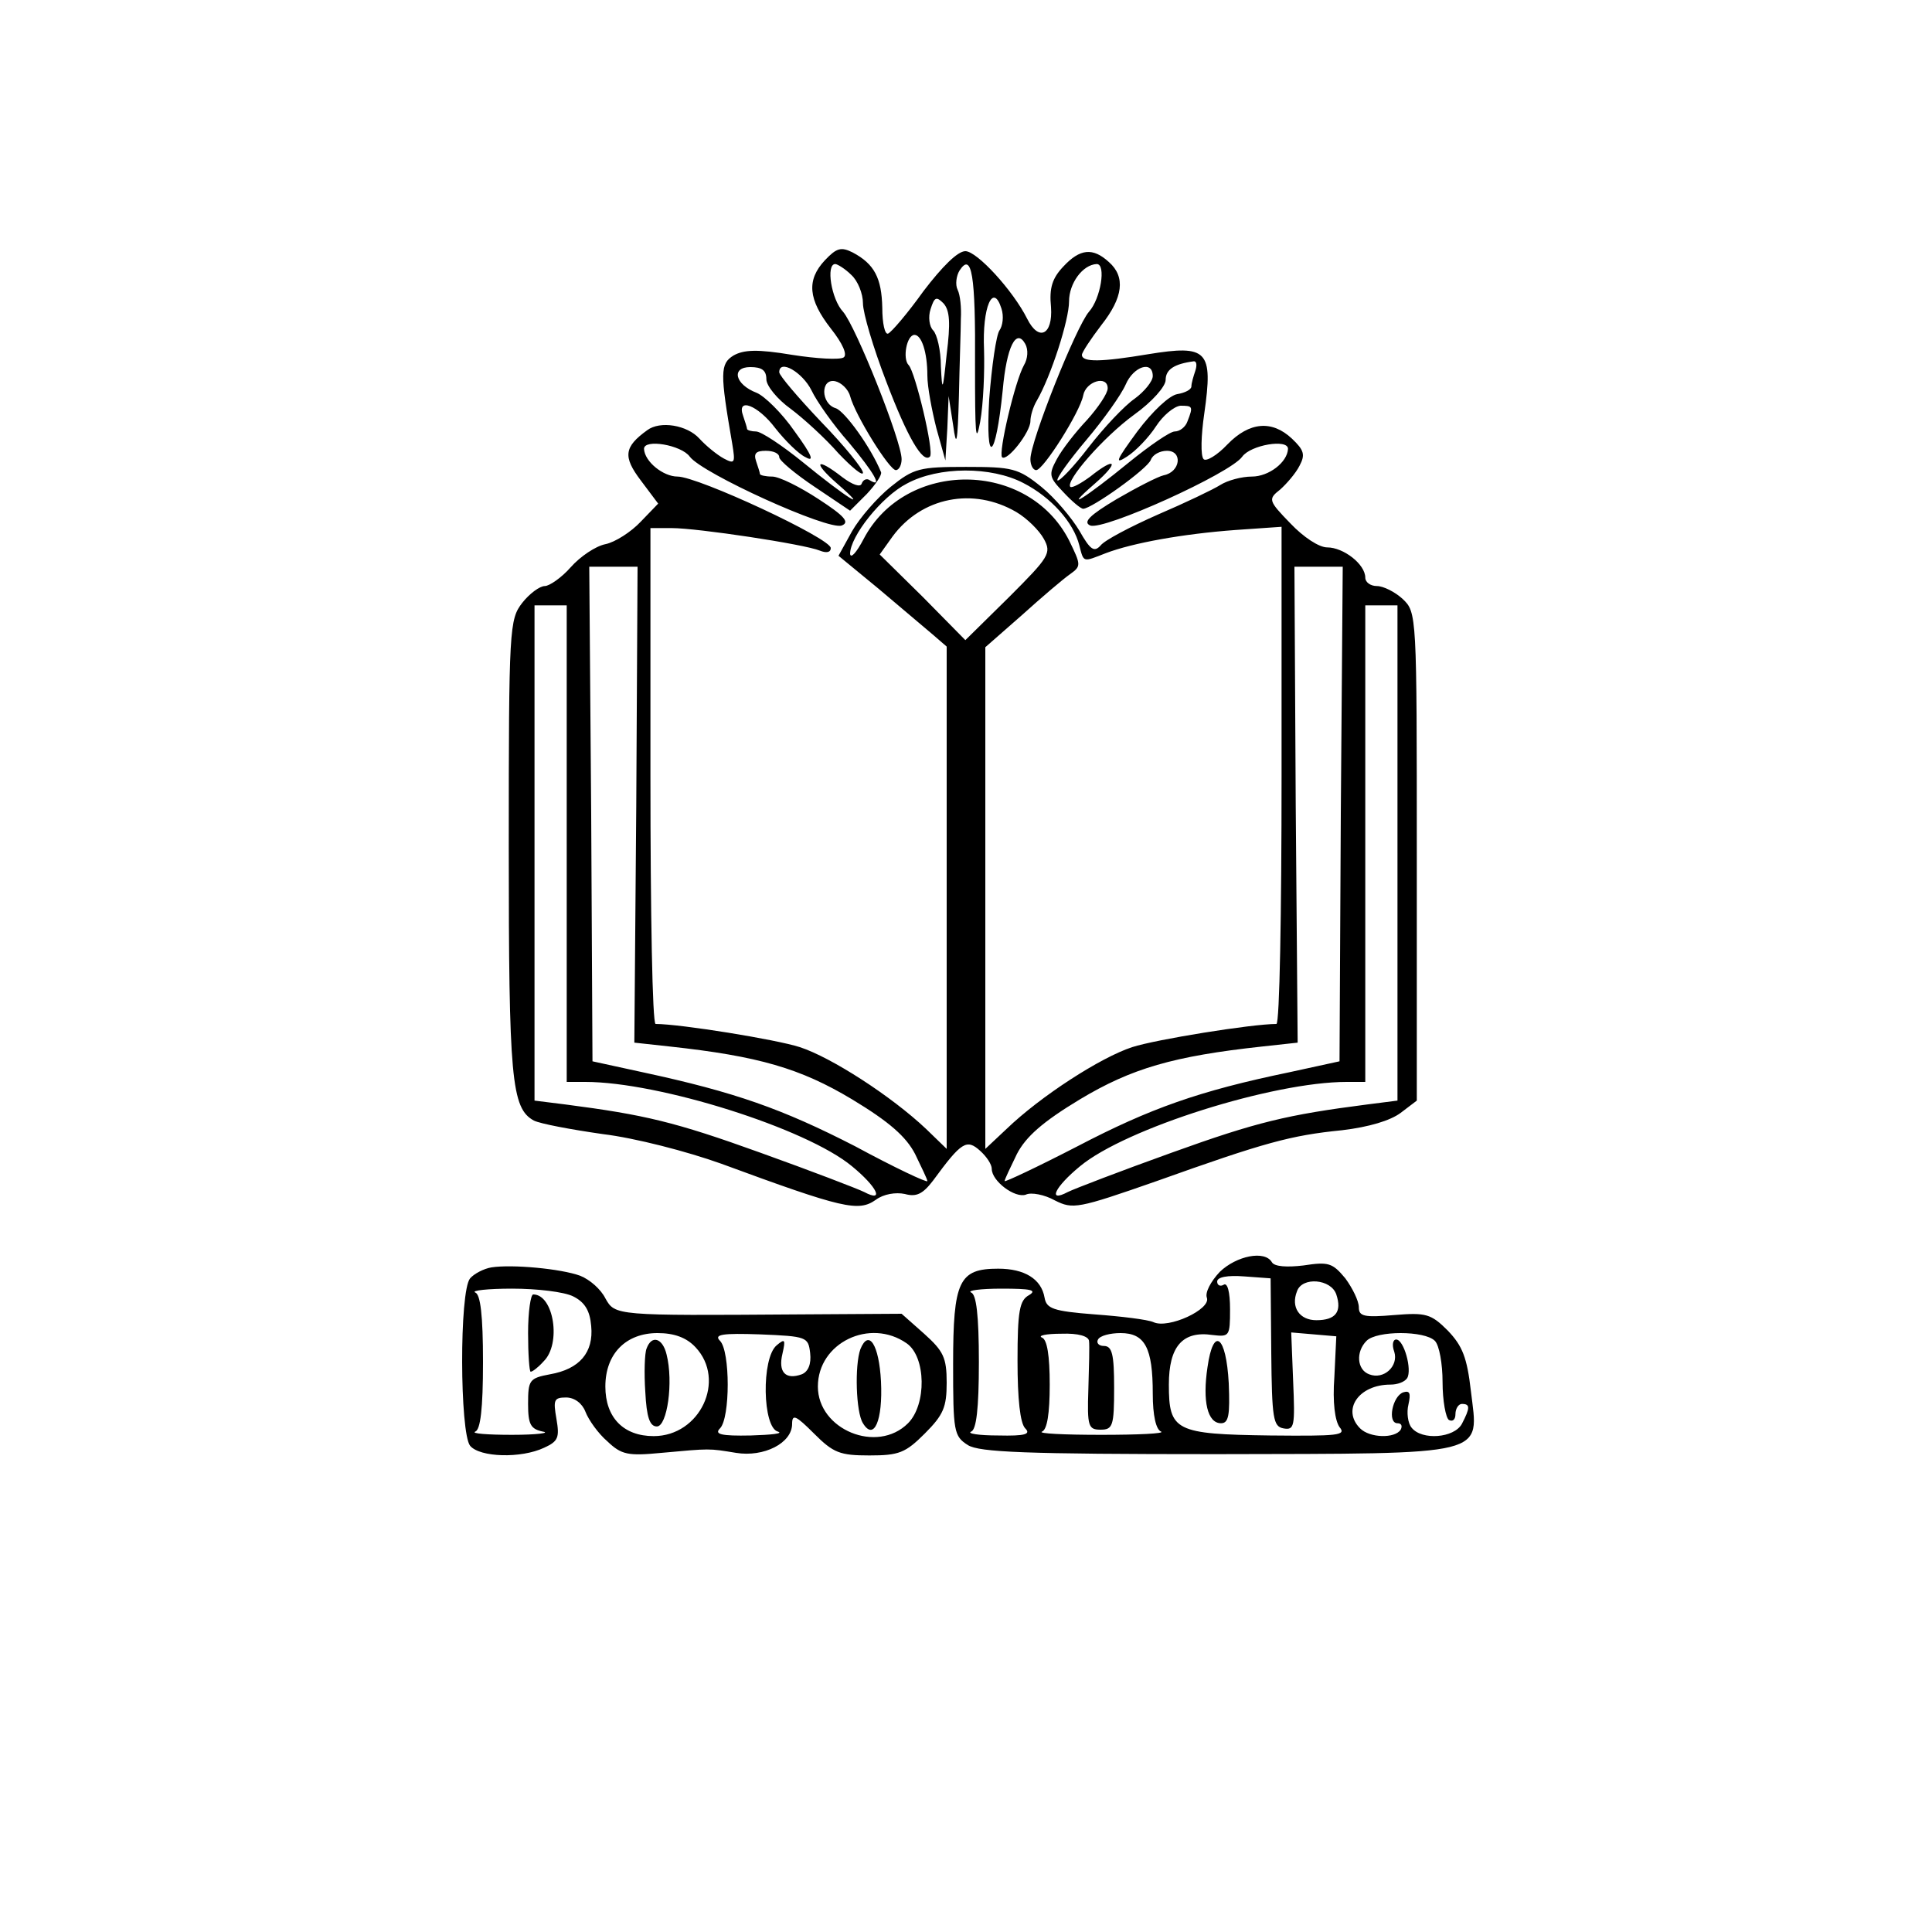 <?xml version="1.0" standalone="no"?>
<!DOCTYPE svg PUBLIC "-//W3C//DTD SVG 20010904//EN"
 "http://www.w3.org/TR/2001/REC-SVG-20010904/DTD/svg10.dtd">
<svg version="1.0" xmlns="http://www.w3.org/2000/svg"
 width="300pt" height="300pt" viewBox="0 0 300 300"
 preserveAspectRatio="xMidYMid meet">
<g transform="translate(0,300) scale(0.1,-0.1)"
fill="#000000" stroke="none">
<path d="M1281 2596 c-29 -31 -26 -61 9 -106 19 -24 26 -41 20 -45 -6 -4 -42
-2 -80 4 -54 9 -75 8 -91 -1 -21 -13 -21 -27 -2 -137 5 -30 4 -32 -13 -23 -11
6 -28 20 -38 31 -19 21 -61 28 -81 13 -36 -26 -38 -41 -10 -78 l27 -36 -27
-28 c-15 -16 -40 -32 -55 -35 -15 -3 -39 -19 -54 -36 -14 -16 -33 -29 -40 -29
-8 0 -24 -12 -35 -26 -20 -26 -21 -38 -21 -379 0 -360 4 -406 39 -425 10 -5
58 -14 107 -21 50 -6 131 -27 184 -46 190 -70 213 -75 240 -56 12 9 31 12 45
9 18 -5 28 0 44 21 44 60 52 65 73 46 10 -9 18 -21 18 -28 0 -19 36 -46 53
-40 8 4 29 0 45 -9 28 -14 35 -13 158 30 168 60 208 71 288 79 42 5 75 15 91
27 l25 19 0 379 c0 377 0 379 -22 400 -12 11 -30 20 -40 20 -10 0 -18 6 -18
13 0 21 -34 47 -59 47 -13 0 -37 16 -57 37 -35 36 -35 38 -16 53 10 9 24 25
30 37 9 17 7 24 -12 42 -31 29 -66 26 -100 -9 -16 -17 -33 -27 -37 -23 -5 5
-4 37 1 71 14 98 5 107 -87 92 -72 -12 -103 -13 -103 -1 0 4 14 25 30 46 34
43 38 75 12 98 -25 23 -45 21 -71 -7 -17 -18 -22 -33 -19 -63 3 -43 -19 -54
-37 -18 -22 44 -78 105 -96 105 -12 0 -36 -24 -65 -62 -25 -35 -50 -64 -55
-66 -5 -2 -9 16 -9 40 -1 46 -12 68 -46 86 -18 9 -25 7 -43 -12z m41 -23 c10
-9 18 -29 18 -44 0 -15 16 -69 36 -121 33 -87 57 -128 68 -117 7 7 -23 132
-33 142 -10 10 -3 47 9 47 11 0 20 -27 20 -63 0 -18 7 -54 14 -82 l14 -50 3
50 2 50 7 -45 c5 -37 7 -29 9 45 1 50 3 104 3 120 1 17 -1 37 -5 45 -4 8 -2
22 3 30 19 29 25 -7 24 -147 0 -106 1 -126 8 -88 5 28 7 78 6 112 -3 66 14
105 27 64 4 -12 2 -27 -3 -34 -5 -7 -12 -55 -16 -107 -6 -106 10 -95 21 14 6
68 21 97 35 72 5 -9 4 -23 -2 -33 -14 -25 -40 -136 -34 -143 8 -7 44 39 44 56
0 8 4 22 10 32 22 38 50 125 50 154 0 28 21 57 43 58 15 0 6 -54 -12 -74 -20
-23 -91 -201 -91 -229 0 -9 4 -17 9 -17 11 0 68 90 73 116 4 22 38 32 38 11 0
-8 -15 -30 -32 -49 -18 -19 -39 -46 -47 -61 -13 -24 -12 -28 10 -51 13 -14 27
-26 31 -26 13 0 100 62 105 76 3 8 14 14 25 14 25 0 21 -33 -5 -38 -9 -2 -42
-19 -73 -37 -42 -25 -53 -36 -41 -41 21 -8 218 81 236 107 13 18 71 28 71 12
-1 -21 -30 -43 -56 -43 -16 0 -38 -6 -49 -13 -11 -7 -55 -28 -97 -46 -43 -19
-83 -40 -89 -48 -10 -11 -16 -7 -33 23 -12 20 -38 51 -59 68 -36 29 -45 31
-117 31 -72 0 -81 -2 -117 -31 -21 -17 -48 -48 -60 -69 l-21 -38 62 -51 c33
-28 71 -60 84 -71 l22 -19 0 -390 0 -390 -32 31 c-54 51 -147 111 -196 127
-37 12 -186 36 -224 36 -5 0 -8 173 -8 385 l0 385 33 0 c40 0 206 -25 230 -35
10 -4 17 -3 17 4 0 15 -206 111 -238 111 -22 0 -51 23 -52 43 0 16 58 6 71
-12 19 -26 215 -115 236 -107 13 5 4 15 -36 41 -29 19 -61 35 -72 35 -10 0
-19 2 -19 4 0 2 -3 11 -6 20 -4 12 0 16 15 16 12 0 21 -4 21 -10 0 -5 25 -26
55 -46 l55 -37 26 26 c14 15 24 30 22 34 -16 39 -56 94 -70 99 -24 7 -24 47
-1 42 9 -2 20 -12 23 -23 8 -30 61 -115 71 -115 5 0 9 8 9 17 0 28 -71 206
-91 229 -18 19 -27 74 -12 74 3 0 15 -7 25 -17z m148 -123 c-6 -58 -7 -60 -9
-19 0 25 -6 50 -12 56 -6 6 -8 21 -4 33 6 19 9 20 20 9 10 -11 11 -31 5 -79z
m386 -26 c-3 -9 -6 -19 -6 -24 0 -5 -10 -10 -22 -12 -12 -2 -38 -26 -62 -58
-33 -45 -36 -52 -16 -39 14 9 34 30 45 47 11 17 28 31 38 32 19 0 20 -1 11
-24 -3 -9 -12 -16 -20 -16 -7 0 -39 -22 -71 -48 -66 -54 -107 -80 -53 -33 39
34 33 43 -7 11 -15 -11 -28 -18 -31 -16 -8 9 51 77 99 112 28 20 49 44 49 54
0 16 13 25 44 29 4 0 5 -6 2 -15z m-666 -13 c0 -10 17 -31 38 -46 20 -15 54
-46 74 -69 21 -22 38 -36 38 -30 0 6 -29 42 -65 79 -36 38 -65 72 -65 77 0 21
36 0 50 -28 8 -17 34 -54 58 -81 40 -48 53 -71 33 -59 -5 4 -11 1 -13 -5 -2
-6 -14 -2 -30 10 -41 32 -47 24 -8 -10 54 -47 13 -21 -53 33 -32 26 -65 48
-73 48 -7 0 -14 2 -14 4 0 2 -3 11 -6 20 -11 30 23 17 50 -19 15 -19 36 -40
47 -45 14 -8 10 3 -17 40 -20 29 -47 55 -59 60 -34 13 -40 40 -10 40 18 0 25
-5 25 -19z m600 5 c0 -8 -13 -24 -28 -35 -16 -11 -48 -45 -72 -76 -23 -30 -45
-53 -48 -51 -2 3 18 31 45 63 27 32 54 70 61 86 12 28 42 38 42 13z m-201
-166 c43 -22 78 -61 87 -97 7 -27 5 -26 41 -12 42 16 120 30 201 36 l72 5 0
-386 c0 -212 -3 -386 -8 -386 -38 0 -187 -24 -224 -36 -49 -16 -142 -76 -195
-127 l-33 -31 0 390 0 389 57 50 c31 28 64 56 74 63 18 13 18 14 -1 53 -64
125 -254 126 -319 2 -11 -21 -20 -31 -21 -23 0 27 49 89 88 109 50 27 131 27
181 1z m-11 -45 c17 -10 36 -29 43 -42 12 -22 8 -28 -54 -90 l-68 -67 -66 67
-67 66 20 28 c45 61 125 77 192 38z m-590 -455 l-3 -369 55 -6 c138 -15 203
-34 283 -82 58 -35 84 -58 98 -85 10 -21 19 -39 19 -42 0 -3 -51 21 -112 54
-113 58 -186 84 -330 115 l-78 17 -2 384 -3 384 38 0 37 0 -2 -370z m1094 -14
l-2 -384 -78 -17 c-140 -29 -216 -56 -329 -115 -62 -32 -113 -56 -113 -54 0 3
9 21 19 42 14 27 40 50 98 85 80 48 145 67 283 82 l55 6 -3 369 -2 370 37 0
38 0 -3 -384z m-1202 -46 l0 -370 29 0 c114 0 343 -72 414 -131 39 -32 51 -57
19 -40 -10 5 -83 33 -161 61 -133 48 -180 59 -303 75 l-48 6 0 385 0 384 25 0
25 0 0 -370z m1290 -14 l0 -385 -47 -6 c-124 -16 -171 -27 -304 -75 -78 -28
-151 -56 -161 -61 -32 -17 -20 8 19 40 71 59 300 131 414 131 l29 0 0 370 0
370 25 0 25 0 0 -384z"/>
<path d="M1894 1025 c-14 -15 -23 -32 -20 -40 7 -18 -60 -49 -83 -38 -9 4 -50
9 -91 12 -65 5 -75 9 -78 26 -5 29 -31 45 -72 45 -61 0 -70 -19 -70 -148 0
-105 1 -112 23 -126 18 -11 88 -14 385 -14 429 1 408 -4 396 98 -6 52 -13 70
-36 94 -26 26 -34 28 -83 24 -47 -4 -55 -2 -55 12 0 10 -10 30 -21 45 -20 24
-26 26 -65 20 -25 -3 -45 -2 -49 5 -11 19 -55 10 -81 -15z m80 -125 c1 -103 3
-115 19 -118 17 -3 18 3 15 73 l-3 76 35 -3 35 -3 -3 -63 c-3 -40 1 -68 8 -78
11 -13 -2 -14 -108 -13 -147 2 -157 7 -157 79 0 59 21 84 68 77 26 -3 27 -2
27 40 0 27 -4 42 -10 38 -5 -3 -10 -1 -10 5 0 7 16 10 42 8 l41 -3 1 -115z
m101 90 c9 -27 -1 -40 -31 -40 -26 0 -40 20 -30 45 8 23 53 19 61 -5z m-477
-1 c-15 -8 -18 -25 -18 -102 0 -59 4 -97 12 -105 9 -9 0 -12 -42 -11 -30 0
-49 3 -42 6 8 3 12 35 12 108 0 73 -4 105 -12 108 -7 3 14 6 47 6 45 0 56 -2
43 -10z m93 -71 c1 -7 0 -41 -1 -75 -2 -58 0 -63 19 -63 19 0 21 6 21 65 0 52
-3 65 -16 65 -8 0 -12 5 -9 10 3 6 19 10 35 10 38 0 50 -23 50 -94 0 -34 5
-56 13 -59 6 -3 -35 -5 -93 -5 -58 0 -99 2 -92 5 8 3 12 28 12 73 0 45 -4 70
-12 73 -7 3 6 6 30 6 27 1 42 -4 43 -11z m537 0 c7 -7 12 -36 12 -64 0 -29 5
-56 10 -59 6 -3 10 1 10 9 0 9 5 16 10 16 13 0 13 -6 0 -31 -12 -22 -62 -26
-78 -6 -6 7 -8 24 -5 36 4 18 2 22 -8 19 -17 -6 -25 -48 -9 -48 6 0 8 -4 5
-10 -9 -14 -48 -13 -63 2 -29 29 -2 68 47 68 11 0 22 4 26 10 8 13 -5 60 -17
60 -5 0 -7 -8 -3 -19 7 -22 -16 -44 -39 -35 -19 7 -21 35 -4 52 16 16 90 16
106 0z"/>
<path d="M1875 877 c-8 -53 0 -87 21 -87 12 0 14 13 12 62 -4 75 -24 89 -33
25z"/>
<path d="M763 1032 c-12 -2 -27 -10 -33 -17 -17 -20 -16 -240 0 -260 15 -18
79 -20 115 -3 22 10 24 16 19 45 -5 29 -4 33 15 33 13 0 25 -9 30 -22 5 -13
20 -34 34 -46 22 -21 32 -23 84 -18 77 7 73 7 116 0 43 -7 87 15 87 45 0 16 6
13 34 -15 30 -30 40 -34 86 -34 46 0 56 4 86 34 29 29 34 41 34 79 0 39 -5 49
-35 76 l-35 31 -163 -1 c-281 -2 -282 -2 -297 25 -7 14 -24 29 -39 35 -30 11
-106 18 -138 13z m127 -45 c18 -9 26 -22 28 -46 4 -41 -18 -67 -64 -75 -32 -6
-34 -9 -34 -46 0 -32 4 -39 23 -43 12 -2 -9 -5 -48 -5 -38 0 -64 2 -57 5 8 3
12 35 12 108 0 73 -4 105 -12 108 -7 3 19 6 57 6 39 0 81 -5 95 -12z m190 -79
c48 -51 7 -138 -65 -138 -47 0 -75 29 -75 77 0 51 32 83 81 83 26 0 45 -7 59
-22z m178 -9 c2 -17 -3 -29 -13 -33 -25 -9 -37 3 -30 32 5 22 4 24 -9 13 -24
-20 -22 -128 2 -134 9 -3 -10 -5 -42 -6 -47 -1 -57 2 -48 11 16 16 16 120 0
136 -10 10 4 12 62 10 73 -3 75 -4 78 -29z m150 15 c30 -21 31 -95 2 -124 -48
-48 -140 -10 -140 57 0 68 81 107 138 67z"/>
<path d="M820 930 c0 -33 2 -60 4 -60 3 0 12 7 20 16 28 27 16 104 -16 104 -4
0 -8 -27 -8 -60z"/>
<path d="M1004 906 c-3 -7 -4 -38 -2 -67 2 -40 7 -54 18 -54 16 0 26 69 15
112 -6 25 -23 31 -31 9z"/>
<path d="M1336 905 c-9 -25 -7 -98 4 -115 17 -28 31 4 28 65 -3 57 -19 82 -32
50z"/>
</g>
</svg>
